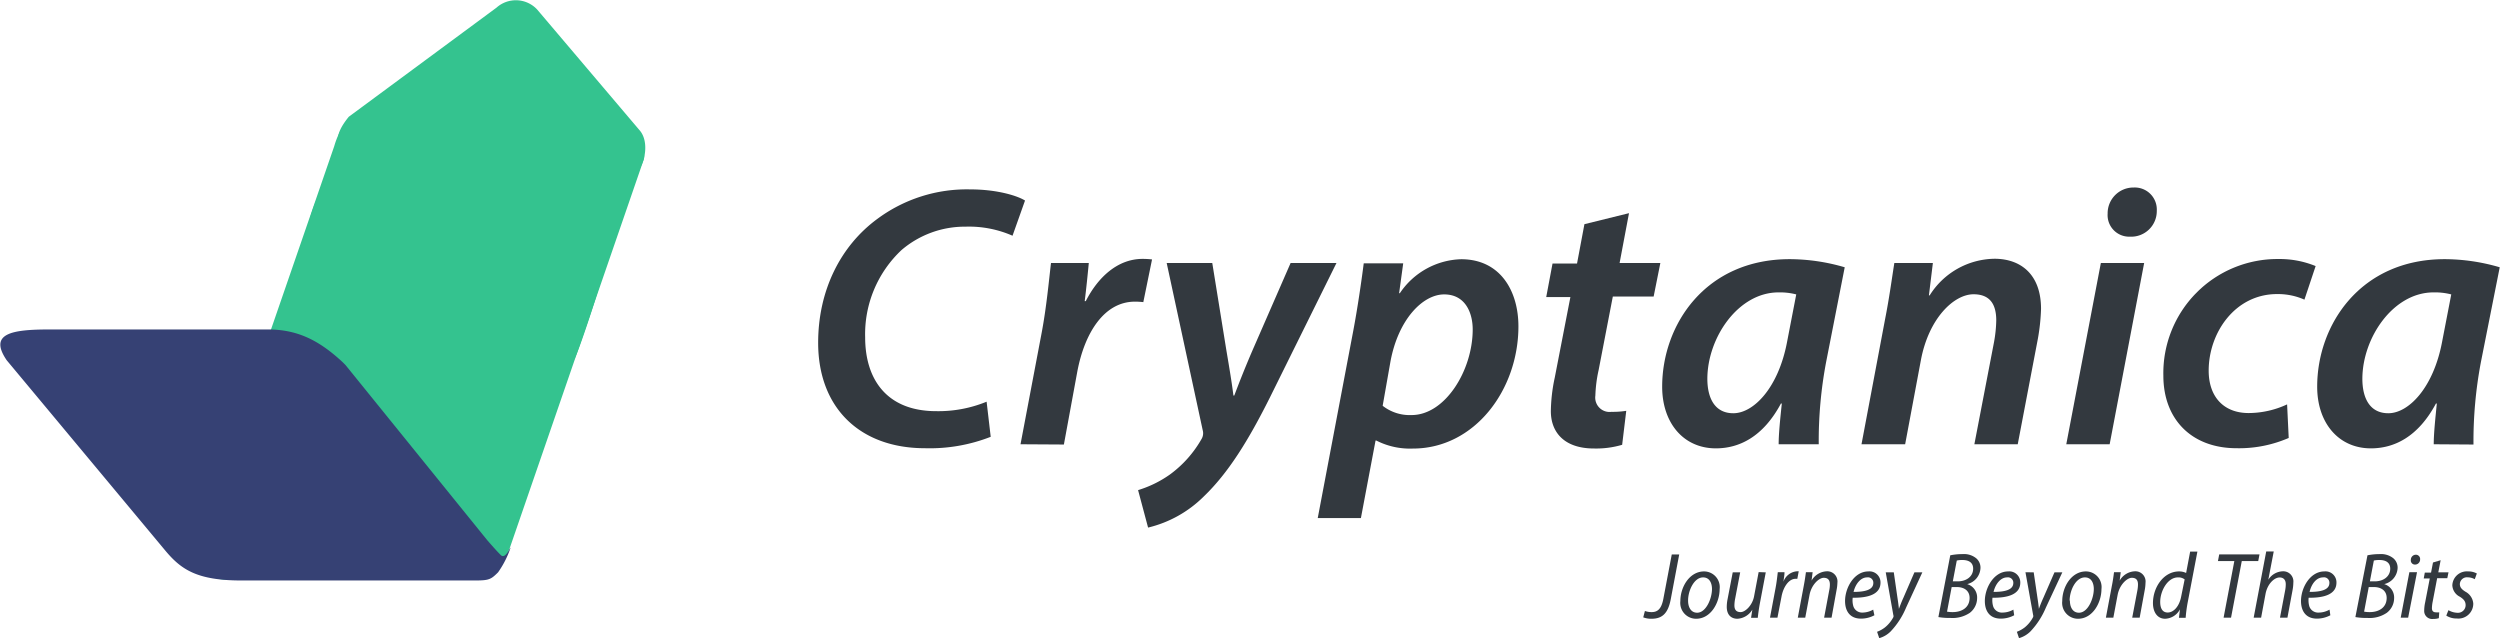 <svg xmlns="http://www.w3.org/2000/svg" viewBox="0 0 372.36 95.07"><defs><style>.cls-1{fill:#33393f;}.cls-2{fill:#34c38f;}.cls-3{fill:#364174;}</style></defs><g id="Layer_2" data-name="Layer 2"><g id="Layer_1-2" data-name="Layer 1"><path class="cls-1" d="M147.56,65.06a24.86,24.86,0,0,1-9.79,1.7c-9.68,0-15.91-6-15.91-15.71,0-7.81,3.34-14.41,8.78-18.42a22.35,22.35,0,0,1,13.88-4.42c4.11,0,7.12,1,8.15,1.66l-1.86,5.24a16.14,16.14,0,0,0-7-1.35,14.5,14.5,0,0,0-9.53,3.48,17.18,17.18,0,0,0-5.42,13c0,6.29,3.24,11,10.59,11a18.9,18.9,0,0,0,7.5-1.41Z" transform="translate(0 0)"/><path class="cls-1" d="M152,66.17l3.16-16.66c.72-3.82,1.09-7.93,1.38-10.34h5.63c-.18,1.85-.36,3.7-.61,5.68h.16c1.85-3.63,4.8-6.29,8.46-6.29a12.47,12.47,0,0,1,1.41.08L170.29,45a10.6,10.6,0,0,0-1.25-.07c-4.59,0-7.5,4.67-8.58,10.41l-2,10.87Z" transform="translate(0 0)"/><path class="cls-1" d="M180.56,39.17l2.1,13c.5,2.94.82,4.89,1.05,6.74h.13c.64-1.69,1.33-3.49,2.59-6.45l5.8-13.29h6.83l-9.85,19.9c-3.28,6.58-6.29,11.4-9.92,14.88A17.56,17.56,0,0,1,171,78.58L169.51,73a16.55,16.55,0,0,0,4.75-2.33A16.82,16.82,0,0,0,179,65.32a1.67,1.67,0,0,0,.13-1.27l-5.36-24.88Z" transform="translate(0 0)"/><path class="cls-1" d="M196.27,77.16l5.3-27.94c.61-3.22,1.21-7.31,1.55-10H209l-.61,4.45h.11a11.38,11.38,0,0,1,9.13-5.06c5.85,0,8.53,4.75,8.53,10,0,9.44-6.51,18.2-15.72,18.2A11,11,0,0,1,205,65.62h-.12l-2.18,11.54Zm9.67-16.72a6.52,6.52,0,0,0,4.31,1.38c5,0,9.1-6.66,9.1-12.75,0-2.45-1.08-5.22-4.25-5.22s-6.83,3.69-8,10Z" transform="translate(0 0)"/><path class="cls-1" d="M242.63,31.75l-1.4,7.42h6.07l-1,5h-6.08l-2.11,10.93a20.3,20.3,0,0,0-.49,3.82,2.14,2.14,0,0,0,2.42,2.42,12.66,12.66,0,0,0,2.18-.15l-.61,5.06a13.64,13.64,0,0,1-4.19.55c-4.47,0-6.43-2.45-6.43-5.55a25,25,0,0,1,.58-5l2.33-12H230.3l.94-5h3.65l1.1-5.86Z" transform="translate(0 0)"/><path class="cls-1" d="M264.92,66.17c0-1.59.23-3.76.47-6.07h-.13c-2.67,5-6.25,6.68-9.69,6.68-4.82,0-8-3.78-8-9.18,0-9.24,6.44-19,19-19a29.35,29.35,0,0,1,8.19,1.21L272,53.87a63.3,63.3,0,0,0-1.11,12.3Zm2.62-22.32a9.76,9.76,0,0,0-2.64-.3c-6,0-10.58,6.73-10.6,12.86,0,2.82,1.06,5.14,3.87,5.14,3,0,6.7-3.75,8-10.61Z" transform="translate(0 0)"/><path class="cls-1" d="M277.26,66.17l3.51-18.62c.64-3.24,1-6,1.38-8.38h5.74L287.3,44h.11a11.57,11.57,0,0,1,9.69-5.46C301,38.56,304,40.88,304,46a30.1,30.1,0,0,1-.47,4.45l-3,15.72h-6.46L297,50.94a19.85,19.85,0,0,0,.33-3.22c0-2.26-.83-3.89-3.38-3.89-2.92,0-6.68,3.56-7.85,9.84l-2.34,12.5Z" transform="translate(0 0)"/><path class="cls-1" d="M307.76,66.17l5.15-27h6.45l-5.14,27Zm6.16-34.35a3.84,3.84,0,0,1,3.88-3.89,3.28,3.28,0,0,1,3.44,3.46,3.81,3.81,0,0,1-4,3.86A3.21,3.21,0,0,1,313.92,31.82Z" transform="translate(0 0)"/><path class="cls-1" d="M340.89,65.23a18.55,18.55,0,0,1-7.75,1.53c-6.78,0-10.92-4.37-10.92-10.8a17,17,0,0,1,17.14-17.38,14.13,14.13,0,0,1,5.54,1.05l-1.67,5a9.73,9.73,0,0,0-4.07-.83c-6.26,0-10.19,5.76-10.19,11.4,0,4,2.33,6.32,5.94,6.32a13.64,13.64,0,0,0,5.74-1.29Z" transform="translate(0 0)"/><path class="cls-1" d="M362.49,66.17c0-1.59.23-3.76.46-6.07h-.13c-2.67,5-6.25,6.68-9.69,6.68-4.81,0-8-3.78-8-9.18,0-9.24,6.44-19,19-19a29.35,29.35,0,0,1,8.19,1.21l-2.8,14.1a63.3,63.3,0,0,0-1.11,12.3Zm2.61-22.32a9.7,9.7,0,0,0-2.64-.3c-6,0-10.58,6.73-10.6,12.86,0,2.82,1.06,5.14,3.87,5.14,3,0,6.7-3.75,8-10.61Z" transform="translate(0 0)"/><path class="cls-2" d="M71.11,86.34H34a6.12,6.12,0,0,1-1.93-.25,4.64,4.64,0,0,1-2.46-5.8L39.7,51,49.78,21.78c.74-2.56,2.16-4.81,4.81-4.81H91.75c2.32,1.17,4.57,5.32,4.15,6.74l-10,29-10,29C74.62,85,73.29,86.48,71.11,86.34Z" transform="translate(0 0)"/><path class="cls-2" d="M73.6,9.05c.89-.8,8.73-.74,9.54.14l3.77,1.13c1.16.58,3.71,4.33,3.5,5L90.63,36c.81.89-4.62,17.09-5.13,17.56-.65,1.64-11,11.27-12.11,11.2-.88.81-10.19.75-11-.14l-1.72-.42-12-2.94a7.18,7.18,0,0,1-1.23-.42c-1.11-.47-2.64-2.87-2.25-4l.53-19.56c-.81-.89.84-7.08,2-8.53L55.65,16.1c.36-1.28,2.84-3.72,4.17-3.72Z" transform="translate(0 0)"/><path class="cls-2" d="M69.4,42.93,51.67,23.52c-1.62-1.77-2.08-3.23.28-6.13l22-16.25A4.33,4.33,0,0,1,80,1.41L95.21,19.34c1.62,1.77.76,5.2-.27,6.13L75.54,43.2A4.35,4.35,0,0,1,69.4,42.93Z" transform="translate(0 0)"/><path class="cls-3" d="M1,53.66c-2.73-4,.74-4.59,6.4-4.59h32.5c4.24,0,7.29,1.51,10.4,4.21l.11.1a14.5,14.5,0,0,1,1.06,1l21.12,26.1c1.12,1.28,1.58,1.78,2,2.19.66.7,1.43-1.17,1.42-1.12s0,.09,0,.14a14.26,14.26,0,0,1-1.82,3.55c-1.34,1.34-1.45,1.22-5.28,1.22H36c-6.62,0-9-1.59-11.41-4.49" transform="translate(0 0)"/><path class="cls-1" d="M245,91a2.85,2.85,0,0,0,1,.17c.91,0,1.47-.5,1.75-2L249,82.58h1.11l-1.26,6.67c-.41,2.15-1.3,2.91-2.88,2.91a3.27,3.27,0,0,1-1.22-.21Z" transform="translate(0 0)"/><path class="cls-1" d="M256.13,87.74c0,2-1.29,4.42-3.51,4.42a2.36,2.36,0,0,1-2.34-2.64c0-2.11,1.38-4.41,3.53-4.41A2.34,2.34,0,0,1,256.13,87.74Zm-4.7,1.72c0,1,.44,1.8,1.35,1.8,1.32,0,2.21-2.1,2.21-3.54,0-.76-.3-1.72-1.32-1.72C252.31,86,251.42,88,251.43,89.46Z" transform="translate(0 0)"/><path class="cls-1" d="M263,85.25l-.89,4.69c-.15.82-.24,1.52-.3,2.08h-1L261,90.8h0a2.76,2.76,0,0,1-2.22,1.36c-.85,0-1.59-.49-1.59-1.79a6,6,0,0,1,.12-1.12l.77-4h1.11l-.75,3.92a5.45,5.45,0,0,0-.11,1c0,.61.25,1,.93,1s1.75-1,2-2.36l.68-3.6Z" transform="translate(0 0)"/><path class="cls-1" d="M263.63,92l.83-4.42c.17-.89.26-1.76.33-2.35h1c0,.43-.09.87-.16,1.41h0a2.34,2.34,0,0,1,2-1.55l.28,0-.21,1.12-.27,0c-1,0-1.82,1.23-2.08,2.63L264.74,92Z" transform="translate(0 0)"/><path class="cls-1" d="M267.77,92l.88-4.7c.16-.82.26-1.52.33-2.07h1l-.16,1.25h0a2.73,2.73,0,0,1,2.3-1.39,1.52,1.52,0,0,1,1.55,1.72,6.31,6.31,0,0,1-.13,1.1L272.8,92h-1.11l.76-4.06a4.24,4.24,0,0,0,.1-.88c0-.61-.24-1-.92-1s-1.82,1-2.11,2.54L268.88,92Z" transform="translate(0 0)"/><path class="cls-1" d="M279.18,91.64a4.18,4.18,0,0,1-2,.5c-1.69,0-2.37-1.18-2.37-2.62,0-2,1.37-4.41,3.47-4.41a1.64,1.64,0,0,1,1.81,1.67c0,1.74-1.83,2.28-4.14,2.25a3.06,3.06,0,0,0,.11,1.31,1.37,1.37,0,0,0,1.36.9A3.31,3.31,0,0,0,279,90.8ZM278.08,86c-.95,0-1.73,1-2,2.16,1.6,0,2.94-.27,2.94-1.33A.8.8,0,0,0,278.08,86Z" transform="translate(0 0)"/><path class="cls-1" d="M282.07,85.25l.53,3.68c.11.73.18,1.2.23,1.76h0c.18-.48.37-1,.68-1.68l1.63-3.76h1.18L283.9,90.5a11.65,11.65,0,0,1-2.3,3.55,3.92,3.92,0,0,1-1.7,1l-.32-.95a4.42,4.42,0,0,0,1.17-.65A4.88,4.88,0,0,0,282,91.93a.45.45,0,0,0,0-.32l-1.13-6.36Z" transform="translate(0 0)"/><path class="cls-1" d="M290.48,82.71a9.16,9.16,0,0,1,1.86-.18,2.87,2.87,0,0,1,2,.62,1.82,1.82,0,0,1,.64,1.46A2.58,2.58,0,0,1,293,87v0a2.07,2.07,0,0,1,1.48,2.09,2.78,2.78,0,0,1-1.09,2.19,4.61,4.61,0,0,1-2.88.76,10.07,10.07,0,0,1-1.8-.13ZM290,91.1a4.46,4.46,0,0,0,.84.07c1.38,0,2.52-.69,2.52-2.11,0-1.07-.81-1.62-1.89-1.62h-.78Zm.86-4.51h.73c1.3,0,2.3-.73,2.3-1.89,0-.86-.59-1.29-1.59-1.29a3.46,3.46,0,0,0-.85.08Z" transform="translate(0 0)"/><path class="cls-1" d="M300,91.64a4.18,4.18,0,0,1-2,.5c-1.69,0-2.37-1.18-2.37-2.62,0-2,1.37-4.41,3.47-4.41a1.64,1.64,0,0,1,1.81,1.67c0,1.74-1.84,2.28-4.14,2.25a3.06,3.06,0,0,0,.11,1.31,1.36,1.36,0,0,0,1.36.9,3.34,3.34,0,0,0,1.64-.44ZM298.93,86c-.95,0-1.73,1-2,2.16,1.6,0,2.94-.27,2.94-1.33A.8.8,0,0,0,298.93,86Z" transform="translate(0 0)"/><path class="cls-1" d="M302.91,85.25l.54,3.68c.11.73.18,1.2.23,1.76h0c.17-.48.37-1,.68-1.68L306,85.25h1.17l-2.45,5.25a11.65,11.65,0,0,1-2.3,3.55,4,4,0,0,1-1.7,1l-.32-.95a4.58,4.58,0,0,0,1.17-.65,4.88,4.88,0,0,0,1.25-1.54.51.51,0,0,0,0-.32l-1.14-6.36Z" transform="translate(0 0)"/><path class="cls-1" d="M313,87.74c0,2-1.29,4.42-3.5,4.42a2.36,2.36,0,0,1-2.34-2.64c0-2.11,1.37-4.41,3.52-4.41A2.33,2.33,0,0,1,313,87.74Zm-4.7,1.72c0,1,.44,1.8,1.35,1.8,1.33,0,2.21-2.1,2.21-3.54,0-.76-.29-1.72-1.32-1.72C309.14,86,308.26,88,308.26,89.46Z" transform="translate(0 0)"/><path class="cls-1" d="M313.66,92l.88-4.7c.17-.82.26-1.52.33-2.07h1l-.16,1.25h0a2.74,2.74,0,0,1,2.3-1.39,1.52,1.52,0,0,1,1.55,1.72,6.26,6.26,0,0,1-.12,1.1L318.69,92h-1.11l.77-4.06a5,5,0,0,0,.09-.88c0-.61-.23-1-.92-1s-1.82,1-2.11,2.54L314.77,92Z" transform="translate(0 0)"/><path class="cls-1" d="M327.29,82.16l-1.46,7.64a20.51,20.51,0,0,0-.29,2.22h-1l.15-1.26h0a2.61,2.61,0,0,1-2.2,1.4c-1.17,0-1.82-1-1.82-2.33,0-2.38,1.61-4.72,3.89-4.72a2.39,2.39,0,0,1,1.05.23l.6-3.18Zm-1.9,4.14a1.5,1.5,0,0,0-1-.3c-1.53,0-2.64,2-2.64,3.66,0,.81.25,1.57,1.12,1.57s1.72-.9,2-2.37Z" transform="translate(0 0)"/><path class="cls-1" d="M332.79,83.57h-2.44l.19-1h6l-.19,1H333.9L332.3,92h-1.11Z" transform="translate(0 0)"/><path class="cls-1" d="M335.67,92l1.87-9.86h1.12l-.81,4.21h0a2.64,2.64,0,0,1,2.2-1.26,1.51,1.51,0,0,1,1.53,1.68,6.5,6.5,0,0,1-.12,1.14L340.7,92h-1.11l.77-4.07a4.77,4.77,0,0,0,.09-.92c0-.56-.26-1-.91-1-.83,0-1.83,1-2.1,2.44L336.78,92Z" transform="translate(0 0)"/><path class="cls-1" d="M347.09,91.64a4.25,4.25,0,0,1-2,.5c-1.68,0-2.37-1.18-2.37-2.62,0-2,1.37-4.41,3.48-4.41a1.63,1.63,0,0,1,1.8,1.67c0,1.74-1.83,2.28-4.14,2.25a3.23,3.23,0,0,0,.11,1.31,1.38,1.38,0,0,0,1.37.9,3.27,3.27,0,0,0,1.63-.44ZM346,86c-1,0-1.73,1-2,2.16,1.6,0,2.95-.27,2.95-1.33A.8.8,0,0,0,346,86Z" transform="translate(0 0)"/><path class="cls-1" d="M352.62,82.71a9.13,9.13,0,0,1,1.85-.18,2.9,2.9,0,0,1,2,.62,1.82,1.82,0,0,1,.64,1.46,2.58,2.58,0,0,1-2,2.39v0a2.08,2.08,0,0,1,1.48,2.09,2.75,2.75,0,0,1-1.1,2.19,4.56,4.56,0,0,1-2.87.76,10,10,0,0,1-1.8-.13Zm-.5,8.39a4.39,4.39,0,0,0,.84.07c1.38,0,2.52-.69,2.52-2.11,0-1.07-.81-1.62-1.89-1.62h-.78Zm.86-4.51h.73c1.29,0,2.3-.73,2.3-1.89,0-.86-.6-1.29-1.59-1.29a3.46,3.46,0,0,0-.85.08Z" transform="translate(0 0)"/><path class="cls-1" d="M357.57,92l1.29-6.77H360L358.68,92Zm1.51-8.61a.76.76,0,0,1,.73-.77.64.64,0,0,1,.65.71.75.75,0,0,1-.76.76A.61.61,0,0,1,359.08,83.41Z" transform="translate(0 0)"/><path class="cls-1" d="M363.52,83.44l-.35,1.81h1.52l-.18.87H363l-.66,3.46a5.62,5.62,0,0,0-.12,1c0,.39.18.62.59.62a1.83,1.83,0,0,0,.5,0l-.06.87a2.62,2.62,0,0,1-.84.12,1.19,1.19,0,0,1-1.34-1.25,6,6,0,0,1,.14-1.21l.69-3.57H361l.16-.87h.93l.29-1.51Z" transform="translate(0 0)"/><path class="cls-1" d="M364.68,90.88a2.79,2.79,0,0,0,1.33.39,1.14,1.14,0,0,0,1.23-1.12c0-.55-.25-.89-.86-1.27a2,2,0,0,1-1.12-1.7,2.16,2.16,0,0,1,2.35-2.07,2.57,2.57,0,0,1,1.3.31l-.31.85a2.16,2.16,0,0,0-1.05-.28,1.05,1.05,0,0,0-1.17,1c0,.51.31.81.83,1.14a2.18,2.18,0,0,1,1.17,1.78,2.22,2.22,0,0,1-2.47,2.21,2.78,2.78,0,0,1-1.55-.43Z" transform="translate(0 0)"/></g></g></svg>